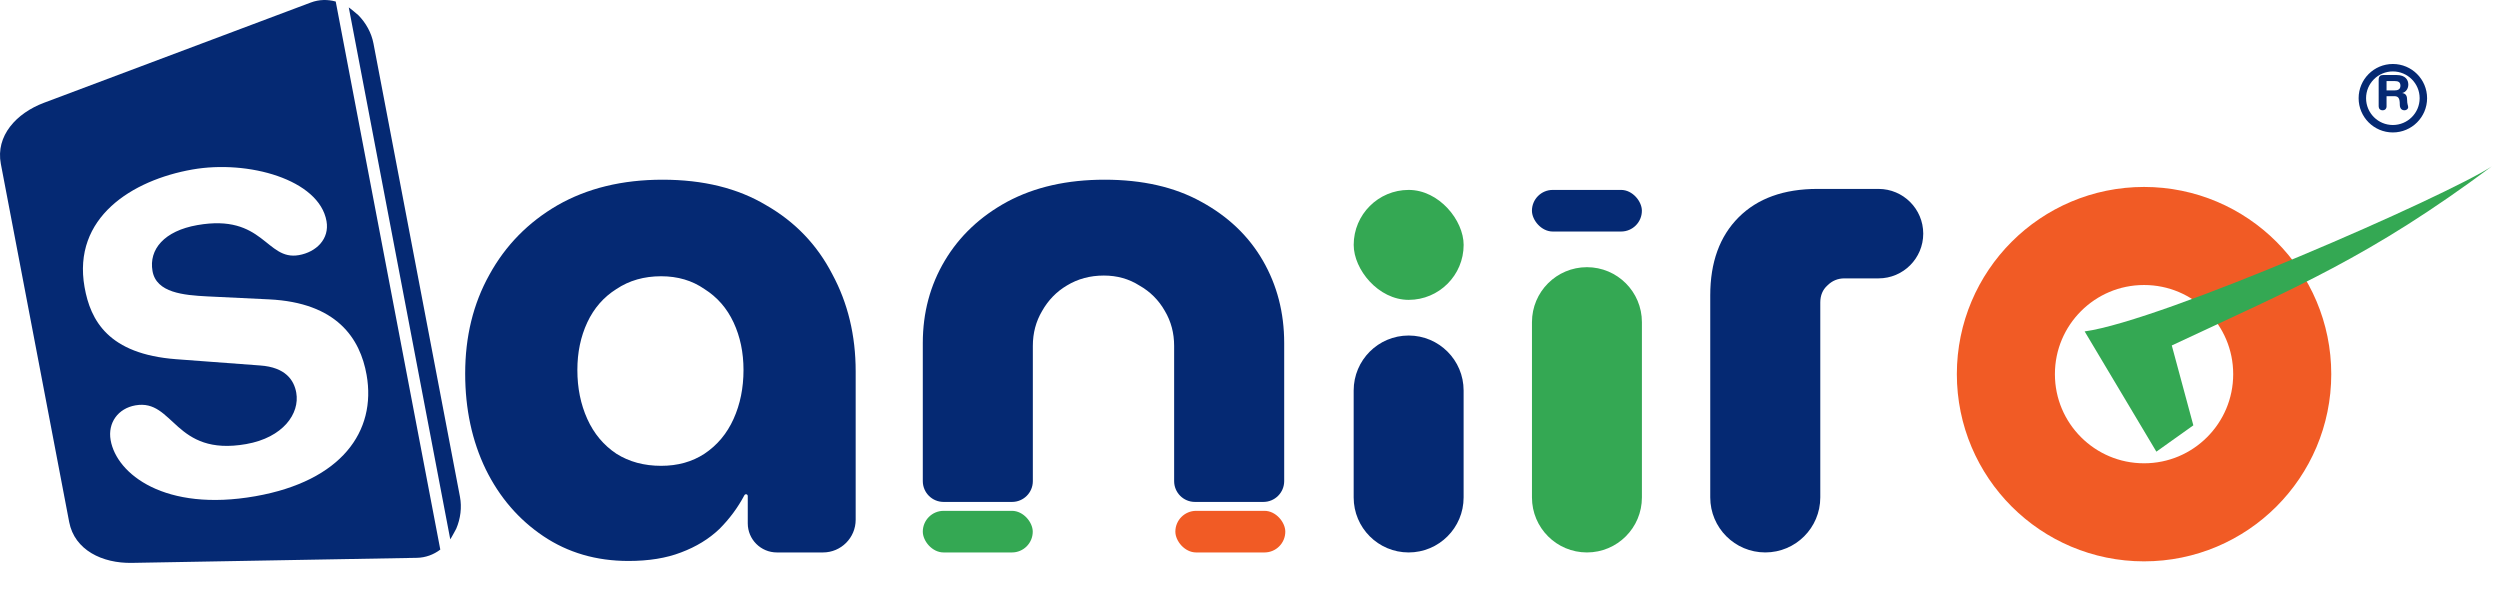 <svg width="182" height="44" viewBox="0 0 182 44" fill="none" xmlns="http://www.w3.org/2000/svg">
<path d="M45.753 40.838C43.41 40.838 41.343 40.235 39.551 39.029C37.759 37.823 36.364 36.203 35.364 34.17C34.365 32.103 33.865 29.777 33.865 27.192C33.865 24.505 34.451 22.11 35.623 20.008C36.794 17.872 38.448 16.183 40.585 14.943C42.755 13.702 45.305 13.082 48.234 13.082C51.198 13.082 53.713 13.702 55.781 14.943C57.883 16.149 59.485 17.82 60.588 19.956C61.725 22.058 62.293 24.419 62.293 27.037V37.838C62.293 39.152 61.228 40.218 59.914 40.218H56.556C55.386 40.218 54.437 39.269 54.437 38.099V36.108C54.437 36.037 54.379 35.979 54.308 35.979C54.26 35.979 54.216 36.006 54.194 36.049C53.717 36.952 53.109 37.773 52.369 38.512C51.611 39.236 50.681 39.804 49.578 40.218C48.51 40.631 47.235 40.838 45.753 40.838ZM48.131 33.912C49.337 33.912 50.388 33.619 51.284 33.033C52.214 32.413 52.921 31.569 53.403 30.5C53.886 29.432 54.127 28.244 54.127 26.934C54.127 25.659 53.886 24.505 53.403 23.471C52.921 22.437 52.214 21.628 51.284 21.042C50.388 20.421 49.337 20.111 48.131 20.111C46.891 20.111 45.805 20.421 44.875 21.042C43.944 21.628 43.238 22.437 42.755 23.471C42.273 24.505 42.032 25.659 42.032 26.934C42.032 28.244 42.273 29.432 42.755 30.5C43.238 31.569 43.944 32.413 44.875 33.033C45.805 33.619 46.891 33.912 48.131 33.912Z" fill="#052973"/>
<path d="M102.549 40.218C100.339 40.218 98.547 38.426 98.547 36.215V28.428C98.547 26.218 100.339 24.426 102.549 24.426C104.759 24.426 106.551 26.218 106.551 28.428V36.215C106.551 38.426 104.759 40.218 102.549 40.218Z" fill="#052973"/>
<path d="M115.529 40.218C113.319 40.218 111.527 38.426 111.527 36.216V23.453C111.527 21.242 113.319 19.451 115.529 19.451C117.74 19.451 119.531 21.242 119.531 23.453V36.216C119.531 38.426 117.74 40.218 115.529 40.218Z" fill="#34A853"/>
<path d="M68.694 36.54C67.858 36.54 67.18 35.862 67.18 35.026V24.97C67.18 22.765 67.714 20.766 68.782 18.974C69.85 17.183 71.366 15.752 73.331 14.684C75.329 13.616 77.689 13.082 80.412 13.082C83.168 13.082 85.511 13.616 87.441 14.684C89.405 15.752 90.904 17.183 91.938 18.974C92.972 20.766 93.489 22.765 93.489 24.97V35.026C93.489 35.862 92.811 36.54 91.974 36.54L89.483 36.54L86.991 36.54C86.155 36.54 85.477 35.862 85.477 35.026V25.177C85.477 24.246 85.253 23.402 84.805 22.644C84.357 21.852 83.737 21.231 82.944 20.783C82.186 20.301 81.325 20.06 80.36 20.06C79.361 20.06 78.465 20.301 77.672 20.783C76.914 21.231 76.311 21.852 75.863 22.644C75.415 23.402 75.191 24.246 75.191 25.177V35.026C75.191 35.862 74.513 36.54 73.677 36.54L71.186 36.54L68.694 36.54Z" fill="#052973"/>
<rect x="67.18" y="37.189" width="8.004" height="3.029" rx="1.514" fill="#34A853"/>
<rect x="85.566" y="37.189" width="8.004" height="3.029" rx="1.514" fill="#F15B25"/>
<rect x="98.549" y="13.826" width="8.004" height="8.004" rx="4.002" fill="#34A853"/>
<rect x="111.525" y="13.826" width="8.004" height="3.029" rx="1.514" fill="#052973"/>
<circle cx="156.087" cy="27.238" r="10.059" stroke="#F15B25" stroke-width="7.139"/>
<path d="M151.762 24.127L156.984 32.881L159.675 30.964L158.106 25.149C167.155 20.913 172.529 18.712 181.398 12.114C178.11 14.277 157.386 23.363 151.762 24.127Z" fill="#34A853"/>
<path d="M128.512 40.217C126.299 40.217 124.506 38.423 124.506 36.211V21.506C124.506 19.094 125.195 17.199 126.573 15.82C127.952 14.442 129.864 13.753 132.311 13.753H136.756C138.554 13.753 140.012 15.211 140.012 17.009C140.012 18.808 138.554 20.266 136.756 20.266H134.275C133.792 20.266 133.379 20.438 133.034 20.782C132.69 21.093 132.517 21.506 132.517 22.023V36.211C132.517 38.423 130.724 40.217 128.512 40.217Z" fill="#052973"/>
<path fill-rule="evenodd" clip-rule="evenodd" d="M3.206 7.481L22.626 0.184C23.236 -0.045 23.859 -0.05 24.441 0.112L32.054 40.01C31.572 40.374 30.991 40.599 30.34 40.61L9.598 40.978C7.444 41.017 5.426 40.043 5.036 38.001L0.061 11.929C-0.328 9.887 1.188 8.239 3.206 7.481ZM25.39 0.539C25.525 0.625 25.957 0.996 26.081 1.099L33.215 38.487C33.137 38.629 32.872 39.133 32.779 39.263L25.39 0.539ZM26.081 1.099C26.636 1.66 27.04 2.386 27.188 3.162L33.485 36.162C33.633 36.938 33.525 37.762 33.215 38.487L26.081 1.099Z" fill="url(#paint0_linear_878_815)"/>
<g filter="url(#filter0_d_878_815)">
<path d="M15.557 20.684L20.064 20.901C24.998 21.14 26.697 23.744 27.165 26.401C27.89 30.513 25.331 34.128 19.067 35.232C12.487 36.392 8.966 33.621 8.531 31.153C8.308 29.888 9.069 28.84 10.334 28.617C13.15 28.121 13.147 32.362 18.398 31.436C21.087 30.962 22.312 29.213 22.044 27.695C21.882 26.778 21.261 25.843 19.412 25.713L13.297 25.257C8.372 24.886 7.061 22.443 6.631 20.007C5.739 14.945 10.086 12.222 14.483 11.447C18.533 10.734 23.711 12.169 24.246 15.206C24.475 16.503 23.501 17.457 22.236 17.68C19.832 18.104 19.678 14.641 14.838 15.495C12.434 15.918 11.3 17.26 11.579 18.841C11.858 20.423 13.845 20.595 15.557 20.684Z" fill="white"/>
</g>
<circle cx="174.2" cy="7.15" r="2.221" stroke="#052973" stroke-width="0.542"/>
<path d="M173.167 7.742V5.797C173.167 5.541 173.3 5.461 173.503 5.461H174.46C175.143 5.461 175.325 5.836 175.325 6.161C175.325 6.435 175.164 6.705 174.891 6.768V6.775C175.185 6.817 175.238 7.031 175.238 7.286C175.238 7.577 175.315 7.686 175.315 7.805C175.315 7.938 175.178 8.029 175.045 8.029C174.73 8.029 174.705 7.724 174.705 7.623C174.705 7.181 174.624 7.002 174.309 7.002H173.741V7.742C173.741 7.914 173.629 8.029 173.454 8.029C173.279 8.029 173.167 7.914 173.167 7.742ZM173.741 5.902V6.582H174.316C174.533 6.582 174.751 6.526 174.751 6.242C174.751 5.972 174.586 5.902 174.334 5.902H173.741Z" fill="#052973"/>
<defs>
<filter id="filter0_d_878_815" x="4.865" y="9.73" width="23.566" height="28.074" filterUnits="userSpaceOnUse" color-interpolation-filters="sRGB">
<feFlood flood-opacity="0" result="BackgroundImageFix"/>
<feColorMatrix in="SourceAlpha" type="matrix" values="0 0 0 0 0 0 0 0 0 0 0 0 0 0 0 0 0 0 127 0" result="hardAlpha"/>
<feOffset dx="-0.476" dy="0.893"/>
<feComposite in2="hardAlpha" operator="out"/>
<feColorMatrix type="matrix" values="0 0 0 0 0 0 0 0 0 0.082 0 0 0 0 0.25 0 0 0 1 0"/>
<feBlend mode="normal" in2="BackgroundImageFix" result="effect1_dropShadow_878_815"/>
<feBlend mode="normal" in="SourceGraphic" in2="effect1_dropShadow_878_815" result="shape"/>
</filter>
<linearGradient id="paint0_linear_878_815" x1="30.311" y1="19.514" x2="-3.575" y2="25.785" gradientUnits="userSpaceOnUse">
<stop stop-color="#052973"/>
<stop offset="1" stop-color="#052973"/>
</linearGradient>
</defs>
</svg>

